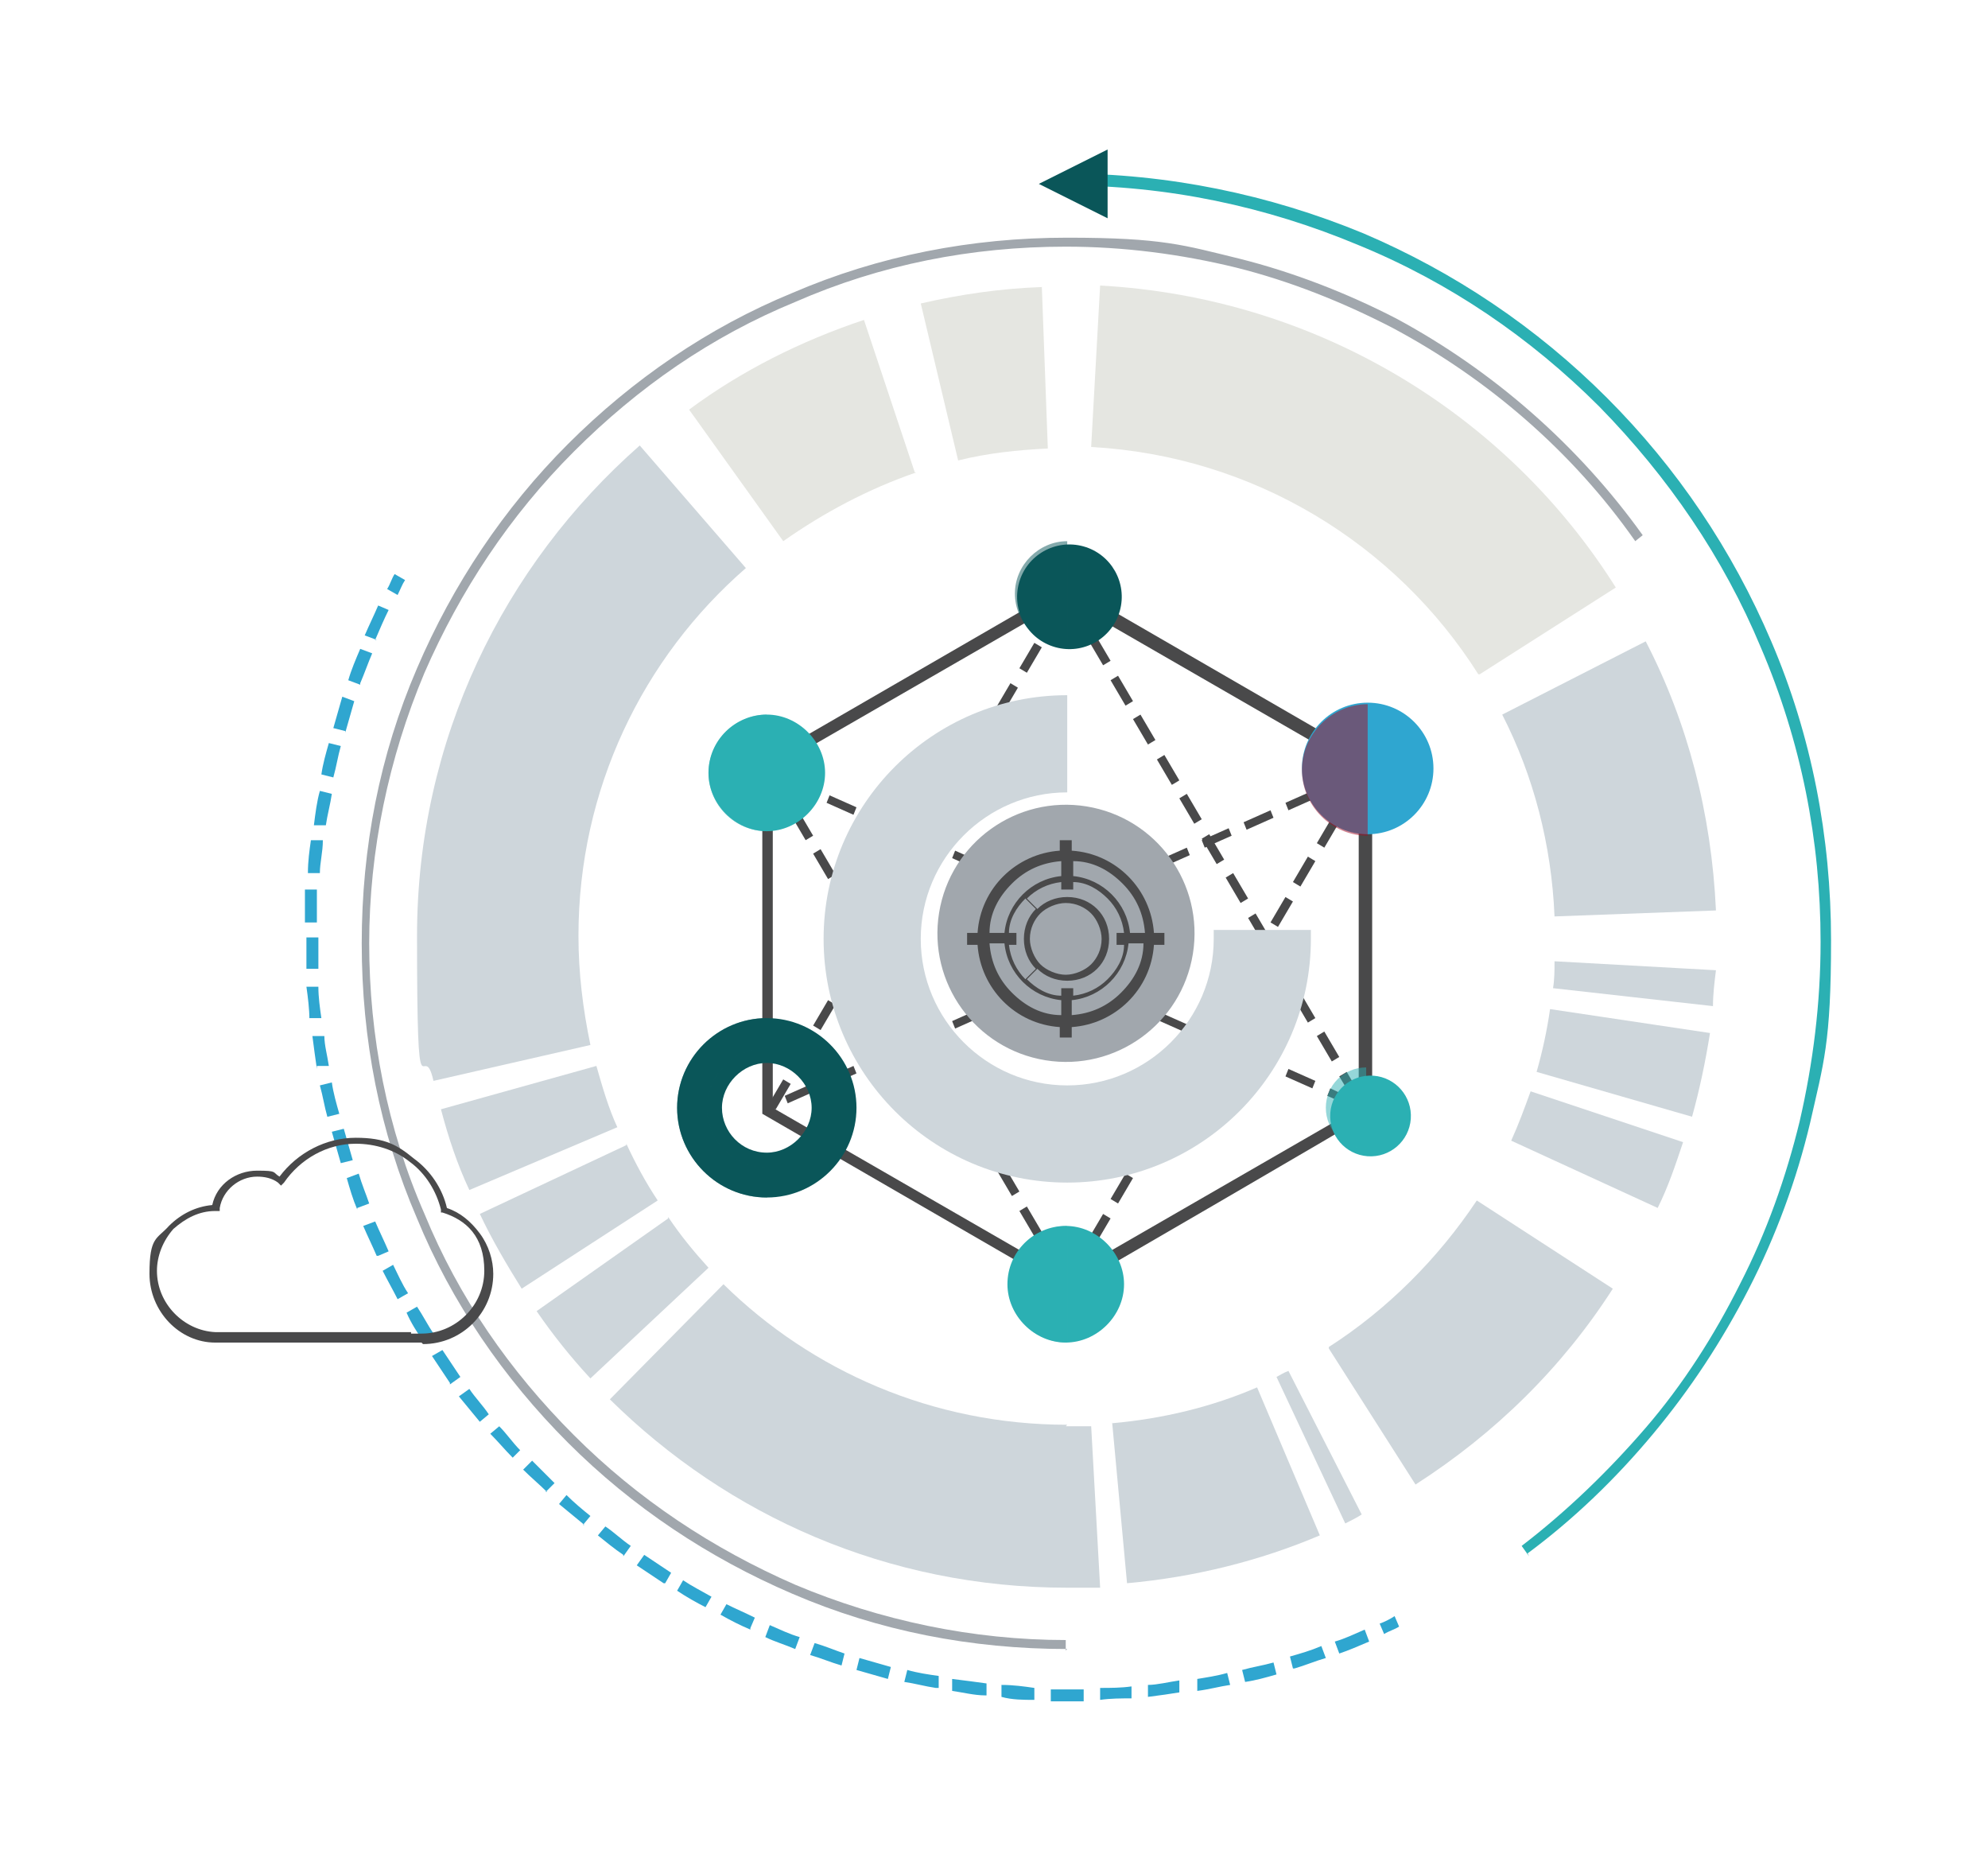 <svg width="133" height="124" viewBox="0 0 133 124" fill="none" xmlns="http://www.w3.org/2000/svg">
<g filter="url(#filter0_d_616_2566)">
<path d="M102.3 97.102L101.8 96.402C104.8 94.102 107.6 91.401 110.1 88.501C112.6 85.602 114.7 82.302 116.4 78.902C118.2 75.402 119.5 71.701 120.4 68.001C121.3 64.102 121.8 60.102 121.8 56.002C121.8 49.202 120.5 42.602 117.8 36.301C115.3 30.302 111.6 24.901 107 20.201C102.4 15.601 97 11.902 90.9 9.402C84.7 6.802 78.1 5.402 71.2 5.402V4.602C78.1 4.602 84.9 6.002 91.2 8.602C97.3 11.202 102.8 14.902 107.5 19.602C112.2 24.302 115.9 29.802 118.5 35.902C121.2 42.202 122.5 49.002 122.5 55.902C122.5 62.802 122 64.102 121.1 68.102C120.2 71.902 118.8 75.701 117 79.201C115.2 82.701 113.1 85.902 110.6 88.902C108.1 91.902 105.3 94.602 102.2 96.902L102.3 97.102Z" fill="#2BB0B3"/>
<path d="M74.1 7.6L69.5 5.3L74.1 3V7.6Z" fill="#0A5659"/>
<path d="M104 54.298L114.8 53.898C114.5 47.398 112.9 41.298 110.1 35.898L100.5 40.798C102.6 44.898 103.8 49.498 104 54.298Z" fill="#CED6DB"/>
<path d="M71.401 88.298C62.401 88.298 54.301 84.698 48.401 78.898L40.801 86.598C48.701 94.398 59.401 99.198 71.401 99.198C83.401 99.198 72.901 99.198 73.601 99.198L73.001 88.398C72.401 88.398 71.901 88.398 71.301 88.398L71.401 88.298Z" fill="#CED6DB"/>
<path d="M101.101 69.296L110.901 73.796C111.601 72.396 112.101 70.896 112.601 69.396L102.401 65.996C102.001 67.096 101.601 68.196 101.101 69.296Z" fill="#CED6DB"/>
<path d="M88.9 83.197L94.7 92.297C100 88.897 104.5 84.497 107.9 79.197L98.8 73.297C96.2 77.197 92.8 80.597 88.9 83.097V83.197Z" fill="#CED6DB"/>
<path d="M103.701 60.496C103.501 61.896 103.201 63.296 102.801 64.696L113.201 67.696C113.701 65.896 114.101 63.996 114.401 62.096L103.701 60.496Z" fill="#CED6DB"/>
<path d="M103.9 59.097L114.6 60.297C114.6 59.497 114.7 58.697 114.8 57.897L104 57.297C104 57.897 104 58.497 103.9 59.097Z" fill="#CED6DB"/>
<path d="M99 38.098L108.1 32.298C100.8 20.698 88.1 12.898 73.6 12.098L73 22.898C83.9 23.498 93.4 29.398 98.9 38.098H99Z" fill="#E5E6E1"/>
<path d="M39.9 64.297L29.5 67.197C30 69.097 30.6 70.897 31.4 72.597L41.3 68.397C40.7 67.097 40.3 65.697 39.9 64.297Z" fill="#CED6DB"/>
<path d="M74.4 88.097L75.4 98.897C79.9 98.497 84.3 97.397 88.3 95.697L84.1 85.797C81.1 87.097 77.8 87.897 74.4 88.197V88.097Z" fill="#CED6DB"/>
<path d="M38.7 55.597C38.7 45.797 43 36.997 49.9 30.997L42.8 22.797C33.7 30.797 27.9 42.497 27.9 55.597C27.9 68.697 28.3 62.197 29 65.297L39.5 62.897C39 60.497 38.7 58.097 38.7 55.597Z" fill="#CED6DB"/>
<path d="M44.7 74.498L35.9 80.698C37 82.298 38.2 83.798 39.5 85.198L47.4 77.798C46.4 76.698 45.5 75.598 44.7 74.398V74.498Z" fill="#CED6DB"/>
<path d="M85.4 85.099L90 94.899C90.4 94.699 90.8 94.499 91.1 94.299L86.2 84.699C85.9 84.799 85.6 84.999 85.4 85.099Z" fill="#CED6DB"/>
<path d="M41.901 69.596L32.101 74.196C32.901 75.896 33.901 77.596 34.901 79.196L44.001 73.296C43.201 72.096 42.501 70.796 41.901 69.496V69.596Z" fill="#CED6DB"/>
<path d="M70.101 22.999L69.701 12.199C66.901 12.299 64.201 12.699 61.601 13.299L64.101 23.799C66.101 23.299 68.101 23.099 70.101 22.999Z" fill="#E5E6E1"/>
<path d="M61.201 24.598L57.801 14.398C53.601 15.798 49.601 17.798 46.101 20.398L52.401 29.198C55.101 27.298 58.101 25.698 61.301 24.598H61.201Z" fill="#E5E6E1"/>
<path d="M92.601 102.298L92.301 101.598C92.601 101.498 93.001 101.298 93.301 101.098L93.601 101.798C93.301 101.998 92.901 102.098 92.601 102.298Z" fill="#2FA6D0"/>
<path d="M71.8 106.8C71.3 106.8 70.8 106.8 70.3 106.8V106C71 106 71.8 106 72.5 106V106.8C72.3 106.8 72.1 106.8 71.9 106.8H71.8ZM73.6 106.7V105.9C74.3 105.9 75 105.9 75.7 105.8V106.6C75 106.6 74.3 106.6 73.6 106.7ZM69.2 106.7C68.5 106.7 67.7 106.7 67 106.5V105.7C67.8 105.7 68.5 105.8 69.2 105.9V106.7ZM76.8 106.5V105.7C77.4 105.7 78.2 105.5 78.9 105.4V106.2C78.3 106.3 77.6 106.4 76.8 106.5ZM65.9 106.4C65.2 106.4 64.4 106.2 63.7 106.1V105.3C64.5 105.4 65.3 105.5 66 105.6V106.4H65.9ZM80.1 106.1V105.3C80.7 105.2 81.4 105.1 82.1 104.9L82.3 105.7C81.6 105.8 80.9 106 80.1 106.1ZM62.6 105.9C61.9 105.8 61.2 105.6 60.5 105.5L60.7 104.7C61.4 104.9 62.1 105 62.8 105.1V105.9H62.6ZM83.3 105.5L83.1 104.7C83.8 104.5 84.5 104.4 85.2 104.2L85.4 105C84.7 105.2 84 105.4 83.3 105.5ZM59.4 105.3C58.7 105.1 58 104.9 57.3 104.7L57.5 103.9C58.2 104.1 58.9 104.3 59.6 104.5L59.4 105.3ZM86.5 104.6L86.3 103.8C87 103.6 87.7 103.4 88.4 103.1L88.7 103.9C88 104.1 87.3 104.4 86.6 104.6H86.5ZM56.3 104.4C55.6 104.2 54.9 103.9 54.2 103.7L54.5 102.9C55.2 103.1 55.9 103.4 56.5 103.6L56.3 104.4ZM89.6 103.6L89.3 102.8C90 102.6 90.6 102.3 91.3 102L91.6 102.8C90.9 103.1 90.2 103.4 89.6 103.6ZM53.2 103.3C52.5 103 51.8 102.8 51.2 102.5L51.5 101.7C52.2 102 52.8 102.3 53.5 102.5L53.2 103.3ZM50.2 102C49.5 101.7 48.9 101.4 48.2 101L48.6 100.3C49.2 100.6 49.9 100.9 50.5 101.2L50.2 101.9V102ZM47.2 100.5C46.6 100.2 45.9 99.8 45.3 99.4L45.7 98.7C46.3 99.1 46.9 99.4 47.6 99.8L47.2 100.5ZM44.4 98.9C43.8 98.5 43.2 98.1 42.6 97.7L43.1 97C43.7 97.4 44.3 97.8 44.9 98.2L44.5 98.9H44.4ZM41.7 97C41.1 96.6 40.5 96.1 40 95.7L40.5 95.1C41.1 95.5 41.6 96 42.2 96.4L41.7 97.1V97ZM39.1 95C38.5 94.5 38 94.1 37.4 93.6L37.9 93C38.4 93.5 39 94 39.5 94.4L39 95H39.1ZM36.6 92.8C36.1 92.3 35.5 91.8 35 91.3L35.6 90.7C36.1 91.2 36.6 91.7 37.1 92.2L36.5 92.8H36.6ZM34.3 90.5C33.8 90 33.3 89.4 32.8 88.9L33.4 88.4C33.9 88.9 34.3 89.5 34.8 90L34.2 90.6L34.3 90.5ZM32.1 88.1C31.6 87.5 31.2 87 30.7 86.4L31.4 85.9C31.8 86.5 32.3 87 32.7 87.6L32.1 88.1ZM30.1 85.5C29.7 84.9 29.3 84.3 28.9 83.7L29.6 83.3C30 83.9 30.4 84.5 30.8 85.1L30.1 85.6V85.5ZM28.3 82.7C27.9 82.1 27.5 81.5 27.2 80.8L27.9 80.4C28.3 81 28.6 81.6 29 82.2L28.3 82.6V82.7ZM26.6 79.9C26.3 79.3 25.9 78.6 25.6 78L26.3 77.6C26.6 78.2 26.9 78.9 27.3 79.5L26.6 79.9ZM25.2 77C24.9 76.3 24.6 75.7 24.3 75L25.1 74.7C25.4 75.4 25.7 76 26 76.7L25.3 77H25.2ZM23.9 73.9C23.6 73.2 23.4 72.5 23.2 71.8L24 71.5C24.2 72.2 24.5 72.9 24.7 73.5L23.9 73.8V73.9ZM22.8 70.8C22.6 70.1 22.4 69.4 22.2 68.7L23 68.5C23.2 69.2 23.4 69.9 23.6 70.6L22.8 70.8ZM21.9 67.7C21.7 67 21.6 66.3 21.4 65.6L22.2 65.4C22.3 66.1 22.5 66.8 22.7 67.5L21.9 67.7ZM21.2 64.5C21.1 63.8 21 63.1 20.9 62.3H21.7C21.7 62.9 21.9 63.6 22 64.3H21.2V64.5ZM20.7 61.2C20.7 60.5 20.6 59.7 20.5 59H21.3C21.3 59.7 21.4 60.4 21.5 61.1H20.7V61.2ZM20.5 57.9C20.5 57.2 20.5 56.4 20.5 55.7H21.3C21.3 56.4 21.3 57.1 21.3 57.8H20.5V57.9ZM21.2 54.7H20.4C20.4 54 20.4 53.2 20.4 52.5H21.2C21.2 53.3 21.2 54 21.2 54.7ZM21.4 51.4H20.6C20.6 50.6 20.7 49.9 20.8 49.2H21.6C21.6 50 21.4 50.7 21.4 51.4ZM21.8 48.2H21C21.1 47.4 21.2 46.6 21.4 45.9L22.2 46.1C22.1 46.8 21.9 47.5 21.8 48.2ZM22.3 45L21.5 44.8C21.6 44.1 21.8 43.4 22 42.7L22.8 42.9C22.6 43.6 22.5 44.3 22.3 45ZM23.1 41.9L22.3 41.7C22.5 41 22.7 40.3 22.9 39.6L23.7 39.9C23.5 40.6 23.3 41.3 23.1 42V41.9ZM24.1 38.8L23.3 38.5C23.5 37.8 23.8 37.1 24.1 36.4L24.9 36.7C24.6 37.4 24.4 38 24.1 38.7V38.8ZM25.2 35.8L24.4 35.5C24.7 34.8 25 34.2 25.3 33.5L26 33.8C25.7 34.4 25.4 35.1 25.1 35.8H25.2Z" fill="#2FA6D0"/>
<path d="M26.6 32.798L25.9 32.398C26.1 32.098 26.2 31.698 26.4 31.398L27.1 31.798C26.9 32.098 26.8 32.398 26.6 32.798Z" fill="#2FA6D0"/>
<path d="M71.4 103.298C65 103.298 58.8 102.098 53 99.598C47.4 97.198 42.3 93.798 38 89.498C33.7 85.198 30.2 80.098 27.9 74.498C25.4 68.698 24.2 62.498 24.2 56.098C24.2 49.698 25.4 43.498 27.9 37.698C30.3 32.098 33.7 26.998 38 22.698C42.3 18.398 47.4 14.898 53 12.598C58.8 10.098 65 8.898 71.4 8.898C77.8 8.898 79.2 9.398 82.9 10.298C86.5 11.198 90.1 12.598 93.4 14.298C99.9 17.798 105.6 22.798 109.9 28.798L109.4 29.198C105.2 23.198 99.5 18.298 93.1 14.898C89.8 13.198 86.3 11.798 82.7 10.898C79 9.998 75.2 9.498 71.3 9.498C65 9.498 58.9 10.698 53.2 13.198C47.6 15.498 42.7 18.898 38.4 23.198C34.1 27.498 30.8 32.498 28.4 37.998C26 43.698 24.7 49.898 24.7 56.098C24.7 62.298 25.9 68.498 28.4 74.198C30.7 79.798 34.1 84.698 38.4 88.998C42.7 93.298 47.7 96.598 53.2 98.998C58.9 101.398 65.1 102.698 71.3 102.698V103.398L71.4 103.298Z" fill="#A1A7AD"/>
<path d="M28.2 82.802C28 82.802 27.7 82.802 27.4 82.802H14.4C12 82.802 10 80.701 10 78.201C10 75.701 10.5 75.901 11.3 75.001C12.1 74.201 13.1 73.702 14.2 73.602C14.5 72.202 15.8 71.302 17.2 71.302C18.6 71.302 18.2 71.401 18.7 71.701C19.9 70.102 21.8 69.102 23.8 69.102C25.8 69.102 26.6 69.602 27.7 70.501C28.8 71.302 29.6 72.501 29.9 73.802C30.8 74.102 31.5 74.701 32.1 75.501C32.7 76.302 33 77.302 33 78.201C33 80.802 30.9 82.902 28.3 82.902L28.2 82.802ZM27.5 82.201C27.7 82.201 28 82.201 28.2 82.201C30.5 82.201 32.4 80.302 32.4 78.001C32.4 75.701 31.2 74.602 29.6 74.102H29.5V73.902C29.2 72.702 28.5 71.501 27.4 70.701C26.4 69.901 25.1 69.501 23.8 69.501C21.9 69.501 20.1 70.502 19 72.102L18.8 72.302L18.6 72.102C18.2 71.802 17.7 71.701 17.2 71.701C16 71.701 14.9 72.602 14.7 73.802V74.001H14.4C13.3 74.001 12.4 74.501 11.6 75.201C10.9 76.001 10.5 77.001 10.5 78.001C10.5 80.201 12.3 82.002 14.4 82.102H27.5V82.201Z" fill="#49494A"/>
<path d="M71.4 79.298L51 67.498V43.898L71.4 32.098L91.8 43.898V67.498H91.6C91.6 67.598 71.4 79.298 71.4 79.298ZM51.7 67.098L71.3 78.398L90.9 67.098V44.398L71.3 33.098L51.7 44.398V67.098Z" fill="#49494A"/>
<path d="M51.699 67.298L51.399 66.898L52.399 65.198L52.899 65.498L51.899 67.198H51.699V67.298ZM90.599 67.098L88.799 66.298L88.999 65.798L90.499 66.498L89.599 64.998L90.099 64.698L91.099 66.398L90.799 66.598L90.599 67.098ZM52.699 66.798L52.499 66.298L54.299 65.498L54.499 65.998L52.699 66.798ZM87.799 65.798L85.999 64.998L86.199 64.498L87.999 65.298L87.799 65.798ZM55.499 65.598L55.299 65.098L57.099 64.298L57.299 64.798L55.499 65.598ZM84.999 64.598L83.199 63.798L83.399 63.298L85.199 64.098L84.999 64.598ZM53.399 64.498L52.899 64.198L53.899 62.498L54.399 62.798L53.399 64.498ZM58.299 64.298L58.099 63.798L59.899 62.998L60.099 63.498L58.299 64.298ZM89.099 63.998L88.099 62.298L88.599 61.998L89.599 63.698L89.099 63.998ZM82.199 63.298L80.399 62.498L80.599 61.998L82.399 62.798L82.199 63.298ZM61.099 63.098L60.899 62.598L62.699 61.798L62.899 62.298L61.099 63.098ZM79.399 62.098L77.599 61.298L77.799 60.798L79.599 61.598L79.399 62.098ZM54.899 61.898L54.399 61.598L55.399 59.898L55.899 60.198L54.899 61.898ZM63.899 61.798L63.699 61.298L65.499 60.498L65.699 60.998L63.899 61.798ZM87.499 61.398L86.499 59.698L86.999 59.398L87.999 61.098L87.499 61.398ZM76.599 60.798L74.799 59.998L74.999 59.498L76.799 60.298L76.599 60.798ZM66.699 60.498L66.499 59.998L68.299 59.198L68.499 59.698L66.699 60.498ZM73.799 59.498L71.999 58.698L72.199 58.198L73.999 58.998L73.799 59.498ZM69.499 59.298L69.299 58.798L71.099 57.998L71.299 58.498L69.499 59.298ZM56.399 59.198L55.899 58.898L56.899 57.198L57.399 57.498L56.399 59.198ZM85.999 58.698L84.999 56.998L85.499 56.698L86.499 58.398L85.999 58.698ZM57.999 56.598L57.499 56.298L58.499 54.598L58.999 54.898L57.999 56.598ZM84.499 56.098L83.499 54.398L83.999 54.098L84.999 55.798L84.499 56.098ZM59.499 53.898L58.999 53.598L59.999 51.898L60.499 52.198L59.499 53.898ZM82.999 53.398L81.999 51.698L82.499 51.398L83.499 53.098L82.999 53.398ZM60.999 51.298L60.499 50.998L61.499 49.298L61.999 49.598L60.999 51.298ZM81.399 50.798L80.399 49.098L80.899 48.798L81.899 50.498L81.399 50.798ZM62.599 48.598L62.099 48.298L63.099 46.598L63.599 46.898L62.599 48.598ZM79.899 48.098L78.899 46.398L79.399 46.098L80.399 47.798L79.899 48.098ZM64.099 45.998L63.599 45.698L64.599 43.998L65.099 44.298L64.099 45.998ZM78.399 45.498L77.399 43.798L77.899 43.498L78.899 45.198L78.399 45.498ZM65.599 43.298L65.099 42.998L66.099 41.298L66.599 41.598L65.599 43.298ZM76.799 42.798L75.799 41.098L76.299 40.798L77.299 42.498L76.799 42.798ZM67.099 40.698L66.599 40.398L67.599 38.698L68.099 38.998L67.099 40.698ZM75.299 40.198L74.299 38.498L74.799 38.198L75.799 39.898L75.299 40.198ZM68.699 37.998L68.199 37.698L69.199 35.998L69.699 36.298L68.699 37.998ZM73.799 37.498L72.799 35.798L73.299 35.498L74.299 37.198L73.799 37.498ZM70.199 35.398L69.699 35.098L70.699 33.398L71.199 33.698L70.199 35.398ZM72.199 34.898L71.199 33.198L71.699 32.898L72.699 34.598L72.199 34.898Z" fill="#49494A"/>
<path d="M71.699 78.798L71.199 78.498L72.199 76.798L72.699 77.098L71.699 78.798ZM70.699 78.298L69.699 76.598L70.199 76.298L71.199 77.998L70.699 78.298ZM73.299 76.198L72.799 75.898L73.799 74.198L74.299 74.498L73.299 76.198ZM69.199 75.698L68.199 73.998L68.699 73.698L69.699 75.398L69.199 75.698ZM74.799 73.498L74.299 73.198L75.299 71.498L75.799 71.798L74.799 73.498ZM67.699 72.998L66.699 71.298L67.199 70.998L68.199 72.698L67.699 72.998ZM76.299 70.898L75.799 70.598L76.799 68.898L77.299 69.198L76.299 70.898ZM66.099 70.398L65.099 68.698L65.599 68.398L66.599 70.098L66.099 70.398ZM77.799 68.198L77.299 67.898L78.299 66.198L78.799 66.498L77.799 68.198ZM64.599 67.698L63.599 65.998L64.099 65.698L65.099 67.398L64.599 67.698ZM79.399 65.598L78.899 65.298L79.899 63.598L80.399 63.898L79.399 65.598ZM63.099 65.098L62.099 63.398L62.599 63.098L63.599 64.798L63.099 65.098ZM80.899 62.898L80.399 62.598L81.399 60.898L81.899 61.198L80.899 62.898ZM61.499 62.398L60.499 60.698L60.999 60.398L61.999 62.098L61.499 62.398ZM82.399 60.298L81.899 59.998L82.899 58.298L83.399 58.598L82.399 60.298ZM59.999 59.798L58.999 58.098L59.499 57.798L60.499 59.498L59.999 59.798ZM83.999 57.598L83.499 57.298L84.499 55.598L84.999 55.898L83.999 57.598ZM58.499 57.098L57.499 55.398L57.999 55.098L58.999 56.798L58.499 57.098ZM85.499 54.998L84.999 54.698L85.999 52.998L86.499 53.298L85.499 54.998ZM56.899 54.498L55.899 52.798L56.399 52.498L57.399 54.198L56.899 54.498ZM70.999 53.798L69.199 52.998L69.399 52.498L71.199 53.298L70.999 53.798ZM72.299 53.498L72.099 52.998L73.899 52.198L74.099 52.698L72.299 53.498ZM68.299 52.498L66.499 51.698L66.699 51.198L68.499 51.998L68.299 52.498ZM86.999 52.298L86.499 51.998L87.499 50.298L87.999 50.598L86.999 52.298ZM75.099 52.198L74.899 51.698L76.699 50.898L76.899 51.398L75.099 52.198ZM55.399 51.798L54.399 50.098L54.899 49.798L55.899 51.498L55.399 51.798ZM65.499 51.198L63.699 50.398L63.899 49.898L65.699 50.698L65.499 51.198ZM77.799 50.998L77.599 50.498L79.399 49.698L79.599 50.198L77.799 50.998ZM62.699 49.998L60.899 49.198L61.099 48.698L62.899 49.498L62.699 49.998ZM80.599 49.698L80.399 49.198L82.199 48.398L82.399 48.898L80.599 49.698ZM88.599 49.698L88.099 49.398L89.099 47.698L89.599 47.998L88.599 49.698ZM53.899 49.198L52.899 47.498L53.399 47.198L54.399 48.898L53.899 49.198ZM59.899 48.698L58.099 47.898L58.299 47.398L60.099 48.198L59.899 48.698ZM83.399 48.498L83.199 47.998L84.999 47.198L85.199 47.698L83.399 48.498ZM57.099 47.498L55.299 46.698L55.499 46.198L57.299 46.998L57.099 47.498ZM86.199 47.198L85.999 46.698L87.799 45.898L87.999 46.398L86.199 47.198ZM90.099 46.998L89.599 46.698L90.499 45.198L88.999 45.898L88.799 45.398L90.599 44.598L90.799 45.098L91.099 45.298L90.099 46.998ZM52.399 46.498L51.399 44.798L51.699 44.398V44.598H51.899C51.899 44.498 52.899 46.198 52.899 46.198L52.399 46.498ZM54.299 46.198L52.499 45.398L52.699 44.898L54.499 45.698L54.299 46.198Z" fill="#49494A"/>
<path d="M74.919 33.853C75.436 31.991 74.344 30.062 72.482 29.545C70.619 29.029 68.69 30.12 68.174 31.983C67.657 33.846 68.748 35.774 70.611 36.291C72.474 36.807 74.403 35.716 74.919 33.853Z" fill="#0A5659"/>
<g style="mix-blend-mode:multiply" opacity="0.5">
<path d="M71.399 36.199C69.399 36.199 67.899 34.599 67.899 32.699C67.899 30.799 69.499 29.199 71.399 29.199V36.299V36.199Z" fill="#0A5659"/>
</g>
<path d="M67.399 78.9C67.399 76.7 69.199 75 71.299 75C73.399 75 75.2 76.8 75.2 78.9C75.2 81 73.399 82.8 71.299 82.8C69.199 82.8 67.399 81 67.399 78.9Z" fill="#2BB0B3"/>
<g style="mix-blend-mode:multiply" opacity="0.5">
<path d="M71.4 82.8C69.2 82.8 67.5 81 67.5 78.9C67.5 76.8 69.3 75 71.4 75V82.9V82.8Z" fill="#2BB0B3"/>
</g>
<path d="M47.399 44.697C47.399 42.497 49.199 40.797 51.299 40.797C53.399 40.797 55.199 42.597 55.199 44.697C55.199 46.797 53.399 48.597 51.299 48.597C49.199 48.597 47.399 46.797 47.399 44.697Z" fill="#2BB0B3"/>
<path d="M91.5 48.8C93.93 48.8 95.9 46.83 95.9 44.4C95.9 41.97 93.93 40 91.5 40C89.07 40 87.1 41.97 87.1 44.4C87.1 46.83 89.07 48.8 91.5 48.8Z" fill="#2FA6D0"/>
<g style="mix-blend-mode:multiply" opacity="0.5">
<path d="M91.5 48.902C89.1 48.902 87.1 46.901 87.1 44.502C87.1 42.102 89.1 40.102 91.5 40.102V49.002V48.902Z" fill="#A60C24"/>
</g>
<path d="M94.384 67.838C94.49 66.35 93.371 65.058 91.884 64.951C90.397 64.845 89.104 65.964 88.998 67.451C88.891 68.939 90.01 70.231 91.498 70.338C92.985 70.444 94.277 69.325 94.384 67.838Z" fill="#2BB0B3"/>
<g style="mix-blend-mode:multiply" opacity="0.5">
<path d="M91.4 69.798C89.9 69.798 88.7 68.598 88.7 67.098C88.7 65.598 89.9 64.398 91.4 64.398V69.798Z" fill="#2BB0B3"/>
</g>
<path d="M79.805 56.804C80.564 52.115 77.379 47.699 72.691 46.939C68.002 46.18 63.586 49.365 62.826 54.054C62.067 58.742 65.252 63.159 69.941 63.918C74.629 64.677 79.046 61.492 79.805 56.804Z" fill="#A1A7AD"/>
<path d="M51.3 61.098C48 61.098 45.3 63.798 45.3 67.098C45.3 70.398 48 73.098 51.3 73.098C54.6 73.098 57.3 70.398 57.3 67.098C57.3 63.798 54.6 61.098 51.3 61.098ZM51.3 70.098C49.6 70.098 48.3 68.698 48.3 67.098C48.3 65.498 49.7 64.098 51.3 64.098C52.9 64.098 54.3 65.498 54.3 67.098C54.3 68.698 52.9 70.098 51.3 70.098Z" fill="#0A5659"/>
<g style="mix-blend-mode:multiply" opacity="0.5">
<path d="M51.3 71.098C49.1 71.098 47.3 69.298 47.3 67.098C47.3 64.898 49.1 63.098 51.3 63.098V61.098C48 61.098 45.3 63.798 45.3 67.098C45.3 70.398 48 73.098 51.3 73.098V71.098Z" fill="#0A5659"/>
</g>
<g style="mix-blend-mode:multiply">
<path d="M81.2 55.2C81.2 55.4 81.2 55.6 81.2 55.8C81.2 61.2 76.8 65.6 71.4 65.6C66 65.6 61.6 61.2 61.6 55.8C61.6 50.4 66 46 71.4 46V39.5C62.4 39.5 55.1 46.8 55.1 55.8C55.1 64.8 62.4 72.1 71.4 72.1C80.4 72.1 87.7 64.8 87.7 55.8C87.7 46.8 87.7 55.4 87.7 55.2H81.2Z" fill="#CED6DB"/>
</g>
<path d="M77.2 55.399C77 52.499 74.7 50.099 71.7 49.899V49.199H70.9V49.899C68 50.099 65.6 52.399 65.4 55.399H64.7V56.199H65.4C65.6 59.099 67.9 61.499 70.9 61.699V62.399H71.7V61.699C74.6 61.499 77 59.199 77.2 56.199H77.9V55.399H77.2ZM71.8 52.499V51.999C72.7 51.999 73.5 52.499 74.1 53.099L73.4 53.799C72.9 53.299 72.2 52.999 71.4 52.999C70.6 52.999 69.9 53.299 69.4 53.799L68.7 53.099C69.3 52.499 70.1 52.099 71 51.999V52.499H71.8ZM75.2 56.199C75.2 57.099 74.7 57.899 74.1 58.499L73.4 57.799C73.9 57.299 74.2 56.599 74.2 55.799C74.2 54.999 73.9 54.299 73.4 53.799L74.1 53.099C74.7 53.699 75.1 54.499 75.2 55.399H74.7V56.199H75.2ZM67.5 55.399C67.5 54.499 68 53.699 68.6 53.099L69.3 53.799C68.8 54.299 68.5 54.999 68.5 55.799C68.5 56.599 68.8 57.299 69.3 57.799L68.6 58.499C68 57.899 67.6 57.099 67.5 56.199H68V55.399H67.5ZM68.9 55.799C68.9 55.099 69.2 54.499 69.6 54.099C70 53.699 70.7 53.399 71.3 53.399C72 53.399 72.6 53.699 73 54.099C73.4 54.499 73.7 55.199 73.7 55.799C73.7 56.499 73.4 57.099 73 57.499C72.6 57.899 71.9 58.199 71.3 58.199C70.7 58.199 70 57.899 69.6 57.499C69.2 57.099 68.9 56.399 68.9 55.799ZM67.7 52.099C68.6 51.199 69.7 50.699 71 50.599V51.599C69 51.799 67.4 53.399 67.2 55.399H66.2C66.2 54.099 66.8 52.999 67.7 52.099ZM71 60.899C69.7 60.899 68.6 60.299 67.7 59.399C66.8 58.499 66.3 57.399 66.2 56.099H67.2C67.4 58.099 69 59.699 71 59.899V60.899ZM71 59.099V59.599C70.1 59.599 69.3 59.099 68.7 58.499L69.4 57.799C69.9 58.299 70.6 58.599 71.4 58.599C72.2 58.599 72.9 58.299 73.4 57.799L74.1 58.499C73.5 59.099 72.7 59.499 71.8 59.599V59.099H71ZM75 59.399C74.1 60.299 73 60.799 71.7 60.899V59.899C73.7 59.699 75.3 58.099 75.5 56.099H76.5C76.5 57.399 75.9 58.499 75 59.399ZM75.6 55.399C75.4 53.399 73.8 51.799 71.8 51.599V50.599C73.1 50.599 74.2 51.199 75.1 52.099C76 52.999 76.5 54.099 76.6 55.399H75.6Z" fill="#49494A"/>
<g style="mix-blend-mode:multiply" opacity="0.5">
<path d="M51.299 48.597C49.099 48.597 47.399 46.797 47.399 44.697C47.399 42.597 49.199 40.797 51.299 40.797V48.697V48.597Z" fill="#2BB0B3"/>
</g>
</g>
<defs>
<filter id="filter0_d_616_2566" x="0" y="0" width="132.5" height="123.801" filterUnits="userSpaceOnUse" color-interpolation-filters="sRGB">
<feFlood flood-opacity="0" result="BackgroundImageFix"/>
<feColorMatrix in="SourceAlpha" type="matrix" values="0 0 0 0 0 0 0 0 0 0 0 0 0 0 0 0 0 0 127 0" result="hardAlpha"/>
<feOffset dy="7"/>
<feGaussianBlur stdDeviation="5"/>
<feColorMatrix type="matrix" values="0 0 0 0 0 0 0 0 0 0 0 0 0 0 0 0 0 0 0.8 0"/>
<feBlend mode="normal" in2="BackgroundImageFix" result="effect1_dropShadow_616_2566"/>
<feBlend mode="normal" in="SourceGraphic" in2="effect1_dropShadow_616_2566" result="shape"/>
</filter>
</defs>
</svg>
